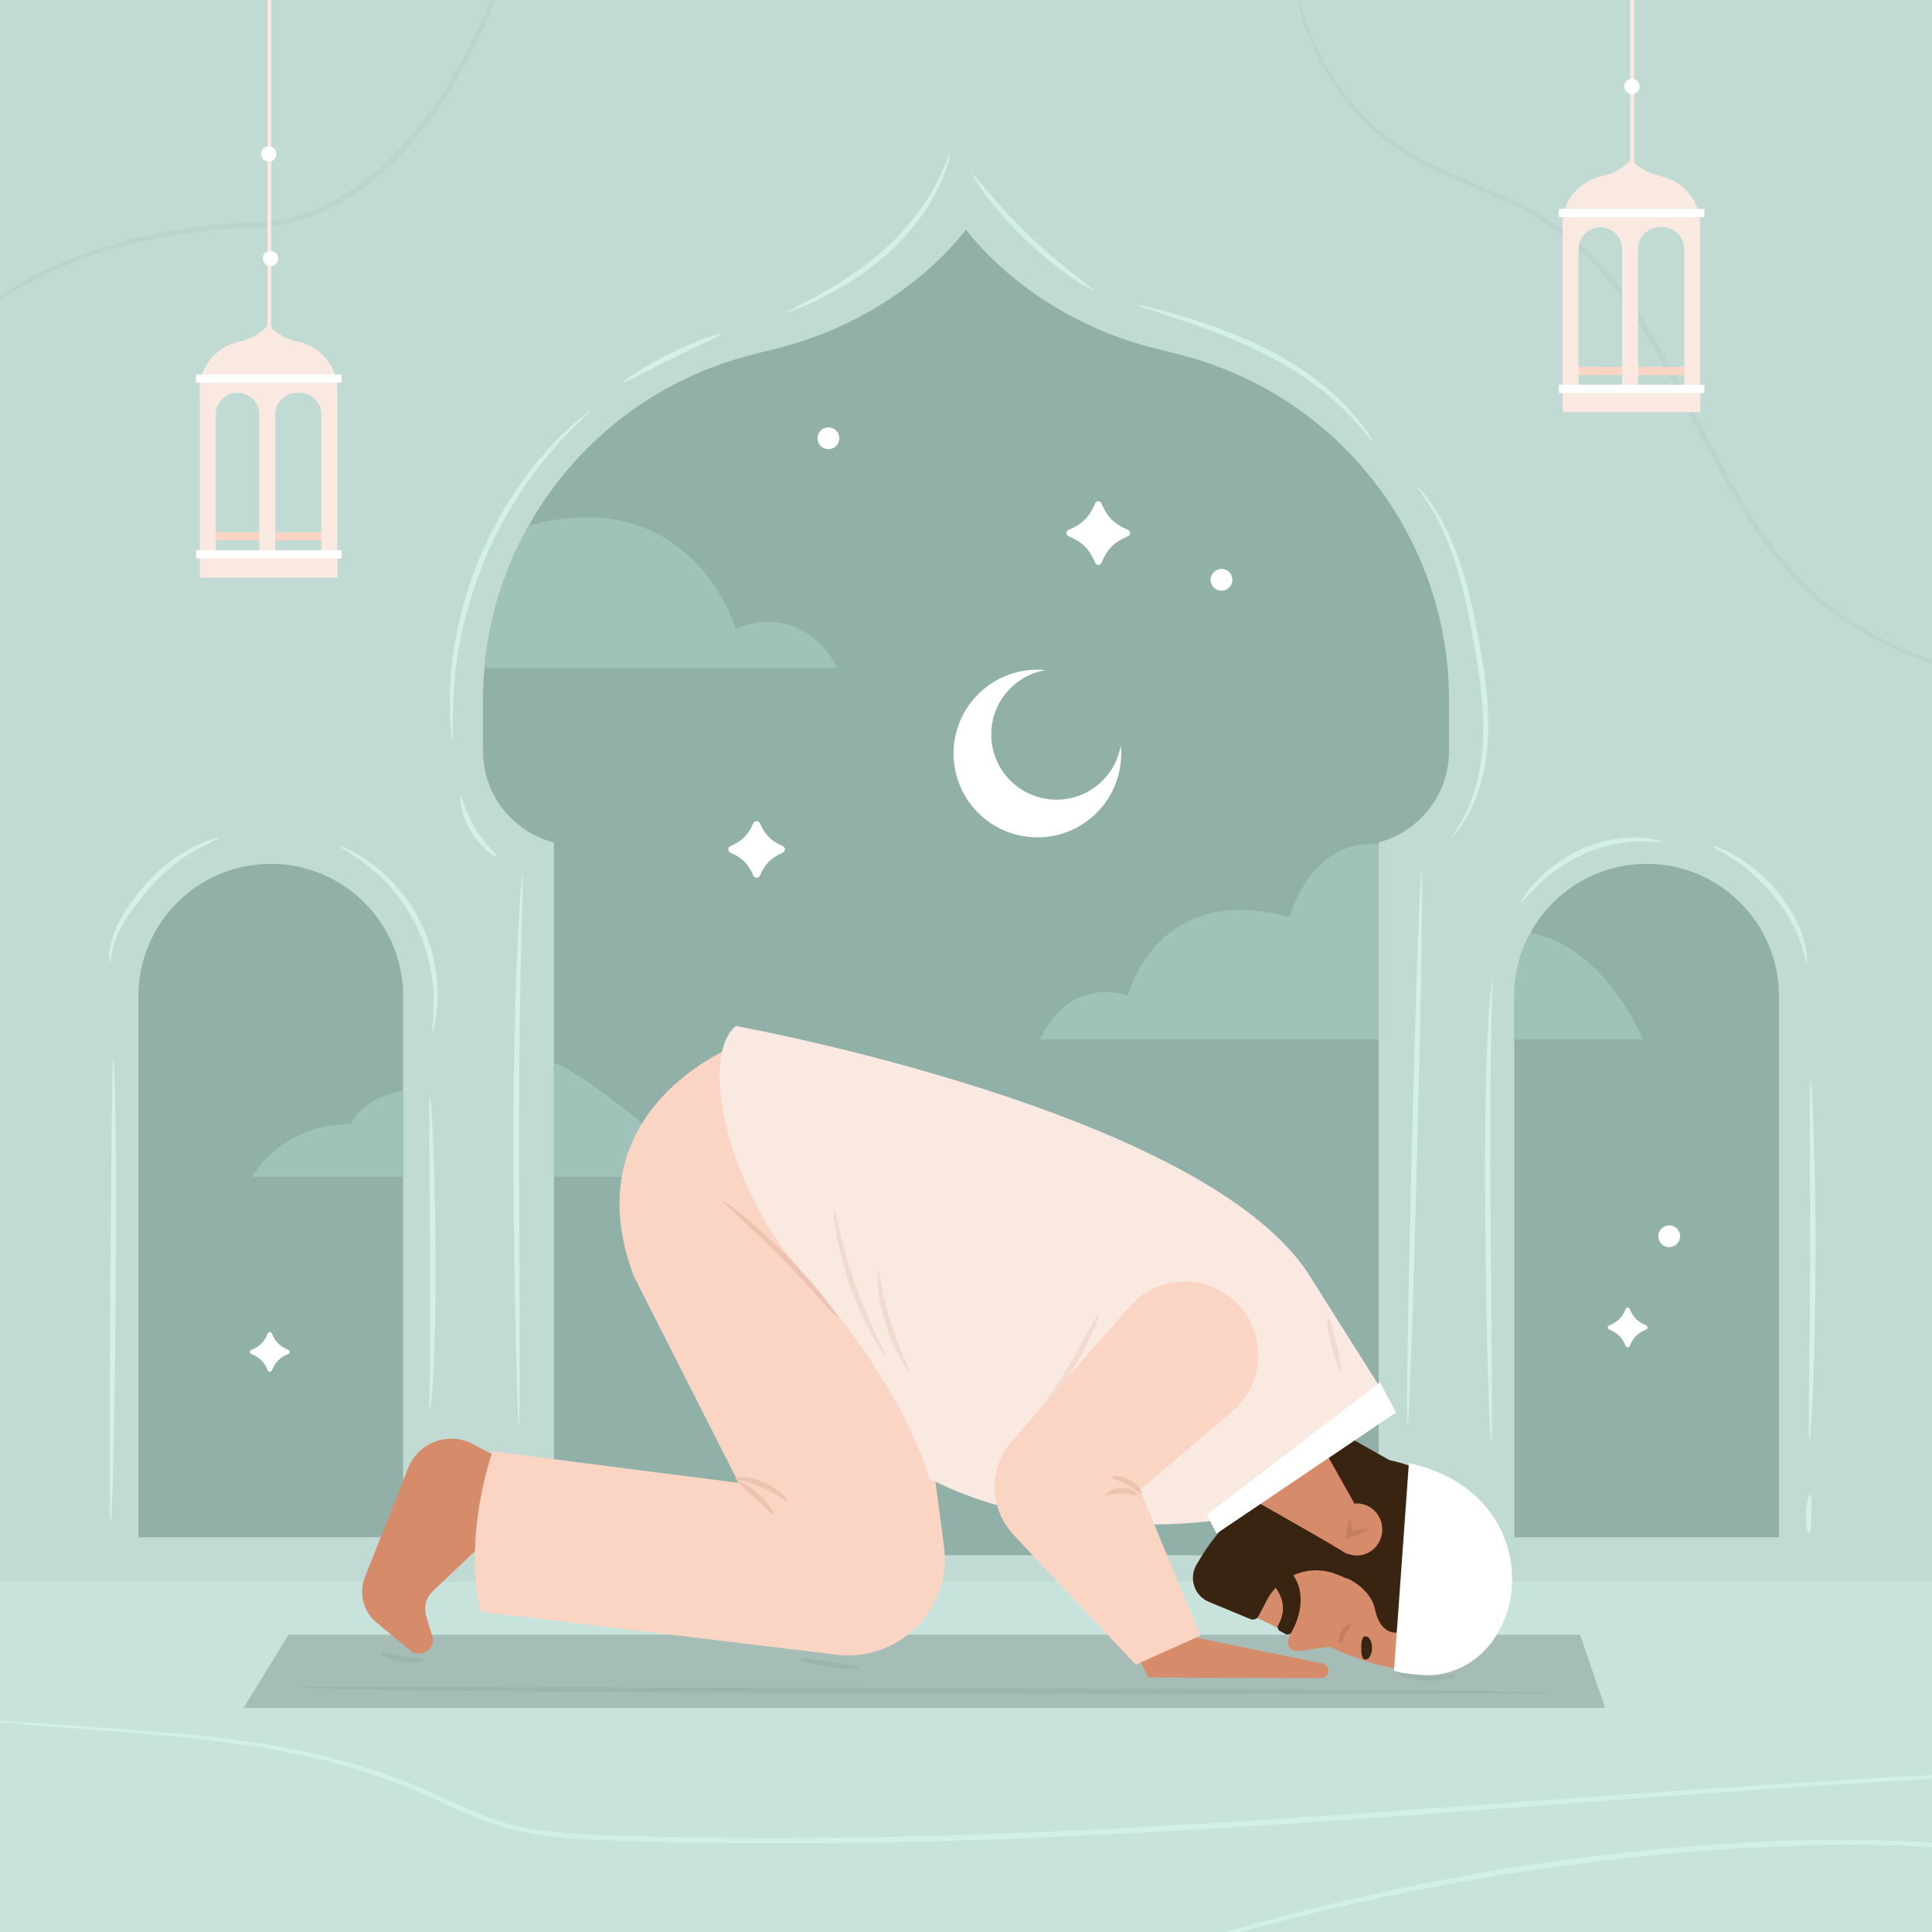 <?xml version="1.0" encoding="utf-8"?>
<!-- Generator: Adobe Illustrator 27.5.0, SVG Export Plug-In . SVG Version: 6.00 Build 0)  -->
<svg version="1.1" xmlns="http://www.w3.org/2000/svg" xmlns:xlink="http://www.w3.org/1999/xlink" x="0px" y="0px"
	 viewBox="0 0 500 500" style="enable-background:new 0 0 500 500;" xml:space="preserve">
<rect x="0" y="0" width="500" height="500" fill="#808080" stroke="none"/>
<g id="BACKGROUND">
	<g>
		<rect x="0.003" style="fill:#C1DBD4;" width="500" height="500"/>
		<g>
			<path style="fill:#BBD4CD;" d="M128.283,0c-3.19,8.01-7.21,16.12-12.11,24.08c-2.64,4.16-5.58,8.22-8.88,12.09
				s-6.95,7.56-11.06,10.82c-4.09,3.25-8.53,6.03-13.22,8.07c-4.69,2.04-9.65,3.32-14.6,3.7c-2.51,0.19-4.9,0.18-7.28,0.32
				c-2.38,0.13-4.74,0.33-7.07,0.58c-4.65,0.5-9.19,1.19-13.57,2.07c-15.99,3.19-29.98,8.87-40.49,16.04v-1.24
				c10.52-7.17,24.42-12.85,40.23-16.06c4.42-0.91,9-1.63,13.69-2.14c2.35-0.26,4.73-0.47,7.14-0.6c2.41-0.15,4.87-0.15,7.24-0.34
				c4.79-0.38,9.59-1.62,14.15-3.62c4.56-1.98,8.89-4.69,12.91-7.88c8.03-6.43,14.41-14.38,19.64-22.54
				c4.77-7.71,8.72-15.58,11.87-23.35H128.283z"/>
		</g>
		<g>
			<path style="fill:#BBD4CD;" d="M500.003,170.69v1.07c-6.14-2.04-12.65-4.78-19.09-8.63c-3.61-2.07-7.06-4.66-10.5-7.45
				c-3.36-2.88-6.57-6.15-9.57-9.72c-6.03-7.14-11.21-15.5-16.04-24.38c-4.86-8.87-9.39-18.3-14.56-27.64
				c-5.16-9.33-10.83-18.14-17.7-25.44c-3.43-3.64-7.15-6.88-11.1-9.62c-3.93-2.76-8.13-4.93-12.33-6.86
				c-8.39-3.82-16.75-6.85-23.93-11.1c-1.81-1.03-3.46-2.24-5.13-3.35c-0.79-0.63-1.57-1.24-2.35-1.85
				c-0.79-0.59-1.51-1.25-2.22-1.9c-2.92-2.53-5.35-5.36-7.58-8.09c-4.32-5.61-7.32-11.32-9.33-16.55
				c-1.27-3.28-2.15-6.37-2.77-9.18h0.66c0.66,2.73,1.56,5.72,2.84,8.9c2.06,5.13,5.08,10.73,9.38,16.21
				c2.22,2.68,4.63,5.43,7.52,7.9c0.7,0.64,1.42,1.27,2.2,1.85c0.76,0.59,1.53,1.19,2.31,1.8c1.65,1.08,3.27,2.26,5.06,3.26
				c7.08,4.13,15.39,7.1,23.88,10.93c4.23,1.92,8.53,4.11,12.55,6.93c4.04,2.78,7.84,6.08,11.34,9.78
				c7.01,7.41,12.74,16.32,17.93,25.7c5.2,9.39,9.72,18.82,14.54,27.66c4.79,8.85,9.9,17.14,15.82,24.21
				c2.95,3.54,6.09,6.76,9.38,9.61c3.38,2.76,6.75,5.33,10.3,7.39C487.733,165.9,494.023,168.63,500.003,170.69z"/>
		</g>
		<rect x="0.003" y="409.35" style="fill:#C8E3DC;" width="500" height="90.65"/>
		<g>
			<path style="fill:#D3F0E8;" d="M500.003,459.41v0.93c-3.92,0.23-7.98,0.47-12.16,0.71c-26.89,1.6-58.89,3.94-94.42,6.61
				c-17.76,1.32-36.41,2.73-55.76,4.02c-9.67,0.68-19.52,1.25-29.51,1.88c-10,0.54-20.14,1.16-30.42,1.59
				c-41.08,1.98-80.3,2.43-115.93,1.27c-8.89-0.25-17.65-0.49-26.01-2.17c-8.41-1.62-15.92-5.28-23.09-8.57
				c-7.14-3.39-14.33-5.94-21.34-8.09c-1.76-0.49-3.51-0.98-5.24-1.46c-1.73-0.48-3.47-0.83-5.18-1.25
				c-3.41-0.86-6.81-1.42-10.1-2.08c-13.25-2.34-25.4-3.42-36.05-4.31c-10.67-0.82-19.87-1.53-27.38-2.1
				c-2.69-0.23-5.17-0.45-7.41-0.67v-0.46c2.25,0.19,4.74,0.38,7.45,0.58c7.52,0.51,16.72,1.14,27.4,1.86
				c10.67,0.82,22.85,1.83,36.16,4.12c3.31,0.65,6.73,1.2,10.16,2.05c1.72,0.41,3.47,0.75,5.22,1.23c1.74,0.48,3.5,0.96,5.28,1.45
				c7.05,2.13,14.33,4.69,21.52,8.07c7.2,3.29,14.6,6.86,22.84,8.42c8.22,1.63,16.92,1.86,25.81,2.09
				c35.6,1.09,74.77,0.6,115.83-1.38c10.27-0.43,20.4-1.05,30.4-1.59c9.99-0.62,19.83-1.18,29.5-1.86
				c19.34-1.27,37.99-2.65,55.76-3.93c35.53-2.6,67.54-4.84,94.45-6.31C491.983,459.84,496.053,459.61,500.003,459.41z"/>
		</g>
		<g>
			<path style="fill:#D3F0E8;" d="M500.003,476.86v1.16c-0.59-0.04-1.18-0.07-1.77-0.09c-7.92-0.41-16.4-0.61-25.32-0.47
				c-17.83,0.27-37.44,1.59-57.89,4.05c-36.24,4.26-68.93,11.58-93.91,18.49h-3.92c25.38-7.42,59.55-15.41,97.66-19.88
				c20.5-2.47,40.15-3.75,58.05-3.95c8.95-0.11,17.45,0.14,25.4,0.59C498.873,476.79,499.443,476.82,500.003,476.86z"/>
		</g>
	</g>
</g>
<g id="OBJECTS">
	<g>
		<g>
			<rect x="143.353" y="160.936" style="fill:#90B0A8;" width="213.46" height="241.56"/>
			<path style="fill:#90B0A8;" d="M375.003,181.186v13.16c0,11.35-7.72,20.89-18.19,23.65c-0.66,0.18-1.33,0.33-2.01,0.44
				c-1.23,0.23-2.5,0.35-3.8,0.37c-0.15,0.01-0.31,0.01-0.46,0.01h-201.08c-2.11,0-4.16-0.27-6.11-0.77
				c-10.56-2.71-18.36-12.29-18.36-23.7v-13.16c0-2.81,0.13-5.6,0.38-8.35c1.19-13.19,5.19-25.7,11.46-36.84
				c11.76-20.89,31.52-36.95,55.81-43.67c2.3-0.64,4.65-1.24,7.05-1.81c29.49-6.96,45.54-25.03,49.74-30.38
				c0.22-0.28,0.41-0.53,0.57-0.73c0.15,0.2,0.34,0.45,0.56,0.73c4.21,5.35,20.26,23.42,49.75,30.38c2.4,0.57,4.75,1.17,7.05,1.81
				C347.323,103.376,375.003,139.726,375.003,181.186z"/>
			<g>
				<g>
					<g>
						<path style="fill:#D3F0E8;" d="M134.266,368.865c-0.049,0.001-0.102-0.499-0.159-1.451c-0.057-0.952-0.118-2.356-0.182-4.164
							c-0.126-3.616-0.271-8.849-0.415-15.317c-0.286-12.934-0.604-30.807-0.62-50.555c-0.011-19.748,0.385-37.628,0.956-50.559
							c0.282-6.465,0.569-11.695,0.837-15.305c0.129-1.805,0.241-3.206,0.333-4.155c0.092-0.949,0.163-1.446,0.212-1.443
							c0.048,0.003,0.071,0.505,0.071,1.458c0,0.953-0.024,2.358-0.07,4.166c-0.092,3.619-0.226,8.849-0.391,15.312
							c-0.316,12.928-0.555,30.791-0.544,50.526c0.081,19.737,0.155,37.604,0.209,50.542c0.017,6.469,0.011,11.704-0.031,15.322
							c-0.02,1.809-0.047,3.214-0.081,4.167S134.315,368.864,134.266,368.865z"/>
					</g>
				</g>
			</g>
			<g>
				<g>
					<g>
						<path style="fill:#D3F0E8;" d="M364.282,368.688c-0.388-0.01,0.106-32.075,1.102-71.62
							c0.996-39.545,2.118-71.595,2.505-71.585c0.388,0.01-0.106,32.075-1.102,71.62
							C365.791,336.648,364.67,368.697,364.282,368.688z"/>
					</g>
				</g>
			</g>
			<g>
				<g>
					<g>
						<path style="fill:#D3F0E8;" d="M152.742,106.262c0.062,0.074-0.88,1.039-2.631,2.713c-0.439,0.417-0.928,0.88-1.462,1.386
							c-0.522,0.519-1.058,1.116-1.652,1.736c-1.169,1.26-2.577,2.62-3.934,4.306c-0.7,0.823-1.433,1.684-2.197,2.582
							c-0.759,0.902-1.462,1.91-2.239,2.913c-1.587,1.984-3.052,4.27-4.648,6.634c-3.037,4.829-6.043,10.35-8.612,16.415
							c-2.504,6.093-4.312,12.113-5.608,17.668c-0.557,2.798-1.151,5.447-1.445,7.971c-0.166,1.258-0.388,2.467-0.494,3.641
							c-0.101,1.175-0.198,2.302-0.29,3.378c-0.243,2.151-0.219,4.108-0.293,5.825c-0.022,0.859-0.069,1.659-0.071,2.395
							c0.016,0.736,0.03,1.409,0.043,2.014c0.041,2.422,0.019,3.771-0.078,3.779c-0.097,0.008-0.258-1.326-0.468-3.755
							c-0.05-0.608-0.105-1.284-0.166-2.023c-0.038-0.74-0.03-1.546-0.045-2.412c-0.001-1.731-0.094-3.709,0.087-5.885
							c0.064-1.09,0.132-2.232,0.202-3.421c0.08-1.189,0.276-2.415,0.419-3.691c0.247-2.56,0.805-5.25,1.335-8.09
							c1.242-5.641,3.038-11.758,5.576-17.933c2.603-6.148,5.687-11.727,8.823-16.578c1.646-2.375,3.165-4.663,4.811-6.64
							c0.806-0.999,1.54-2.001,2.329-2.895c0.796-0.887,1.56-1.738,2.289-2.55c1.419-1.66,2.891-2.985,4.122-4.202
							c0.626-0.598,1.193-1.171,1.746-1.665c0.568-0.477,1.087-0.913,1.555-1.305C151.618,107.011,152.68,106.187,152.742,106.262z"
							/>
					</g>
				</g>
			</g>
			<g>
				<g>
					<g>
						<path style="fill:#D3F0E8;" d="M186.635,86.45c0.141,0.38-5.68,2.827-12.635,6.285c-6.965,3.438-12.439,6.586-12.656,6.244
							c-0.204-0.309,4.989-4.024,12.033-7.502C180.411,87.98,186.513,86.1,186.635,86.45z"/>
					</g>
				</g>
			</g>
			<g>
				<g>
					<g>
						<path style="fill:#D3F0E8;" d="M245.775,39.985c0.084,0.024-0.056,0.874-0.482,2.368c-0.422,1.495-1.188,3.62-2.392,6.133
							c-2.369,5.034-6.826,11.5-13.188,17.173c-6.356,5.679-13.093,9.523-18.065,11.936c-2.494,1.209-4.558,2.083-6.004,2.635
							c-1.446,0.552-2.269,0.798-2.306,0.712c-0.087-0.201,3.024-1.614,7.856-4.229c4.816-2.618,11.359-6.537,17.583-12.099
							c6.226-5.555,10.692-11.756,13.241-16.579C244.607,43.216,245.539,39.909,245.775,39.985z"/>
					</g>
				</g>
			</g>
			<g>
				<g>
					<g>
						<path style="fill:#D3F0E8;" d="M282.798,74.986c-0.096,0.149-2.26-1.005-5.529-3.242c-3.268-2.233-7.6-5.609-11.968-9.798
							c-4.362-4.195-7.91-8.387-10.274-11.562c-2.368-3.175-3.608-5.292-3.463-5.393c0.352-0.259,6.051,7.675,14.71,15.943
							C274.884,69.251,283.043,74.624,282.798,74.986z"/>
					</g>
				</g>
			</g>
			<g>
				<g>
					<g>
						<path style="fill:#D3F0E8;" d="M355.209,114.29c-0.21,0.147-2.386-3.276-6.961-7.853
							c-4.529-4.604-11.683-10.093-20.484-14.576c-8.8-4.49-17.321-7.397-23.474-9.476c-3.083-1.029-5.579-1.861-7.312-2.439
							c-1.724-0.591-2.667-0.957-2.639-1.051c0.027-0.092,1.02,0.096,2.793,0.526c1.773,0.43,4.324,1.103,7.456,2.017
							c6.247,1.843,14.891,4.62,23.818,9.174c8.931,4.547,16.142,10.28,20.558,15.136c2.227,2.413,3.836,4.534,4.842,6.065
							C354.814,113.342,355.281,114.243,355.209,114.29z"/>
					</g>
				</g>
			</g>
			<g>
				<g>
					<g>
						<path style="fill:#D3F0E8;" d="M375.688,216.729c-0.094-0.075,0.737-1.141,1.983-3.212c1.238-2.071,2.845-5.2,4.068-9.335
							c1.246-4.121,2.09-9.224,2.133-14.928c0.068-5.707-0.624-11.976-1.702-18.509c-1.086-6.54-2.232-12.756-3.62-18.311
							c-1.382-5.559-3.054-10.443-4.814-14.39c-1.739-3.958-3.565-6.962-4.921-8.965c-0.645-1.028-1.234-1.763-1.588-2.299
							c-0.363-0.528-0.537-0.822-0.5-0.853c0.037-0.031,0.283,0.201,0.72,0.675c0.427,0.48,1.091,1.168,1.812,2.158
							c1.508,1.927,3.494,4.9,5.378,8.867c1.904,3.955,3.701,8.884,5.166,14.484c1.473,5.602,2.662,11.841,3.753,18.407
							c1.085,6.572,1.751,12.941,1.609,18.757c-0.115,5.816-1.082,11.031-2.479,15.205c-1.374,4.192-3.155,7.322-4.555,9.333
							c-0.704,1.006-1.293,1.755-1.731,2.23C375.968,216.524,375.725,216.76,375.688,216.729z"/>
					</g>
				</g>
			</g>
			<g>
				<g>
					<g>
						<path style="fill:#D3F0E8;" d="M128.55,221.672c-0.108,0.143-1.074-0.336-2.405-1.446c-1.328-1.103-2.976-2.886-4.342-5.164
							c-1.36-2.281-2.151-4.577-2.493-6.269c-0.347-1.697-0.312-2.775-0.135-2.803c0.415-0.075,1.216,4.038,3.833,8.351
							C125.568,218.689,128.813,221.342,128.55,221.672z"/>
					</g>
				</g>
			</g>
		</g>
		<g>
			<path style="fill:#9FC2B9;" d="M182.043,304.576h-38.69v-29.58C155.783,280.086,182.043,304.576,182.043,304.576z"/>
			<path style="fill:#9FC2B9;" d="M216.663,172.836h-91.29c1.19-13.19,5.19-25.7,11.46-36.84c36.93-9.81,50.12,17.61,52.93,24.94
				c0.43,1.1,0.62,1.75,0.62,1.75C208.903,155.516,216.663,172.836,216.663,172.836z"/>
			<path style="fill:#9FC2B9;" d="M356.813,218.536v50.46h-87.59c0,0,5.97-16.13,22.69-11.35c0,0,7.21-29.735,41.81-20.31
				c0,0,4.3-15.91,17.27-18.53h0.01c1.19-0.25,2.45-0.38,3.79-0.37h0.01C355.453,218.436,356.123,218.476,356.813,218.536z"/>
		</g>
		<g>
			<path style="fill:#FFFFFF;" d="M202.599,220.66c-3.088,1.376-4.578,2.866-5.953,5.953c-0.318,0.714-1.356,0.714-1.674,0
				c-1.376-3.088-2.866-4.578-5.954-5.953c-0.714-0.318-0.714-1.356,0-1.675c3.088-1.376,4.578-2.866,5.954-5.953
				c0.318-0.714,1.356-0.714,1.674,0c1.376,3.088,2.866,4.578,5.953,5.953C203.313,219.303,203.313,220.341,202.599,220.66z"/>
			<g>
				<path style="fill:#FFFFFF;" d="M291.954,138.752c-3.659,1.581-5.332,3.254-6.913,6.913c-0.305,0.706-1.296,0.706-1.601,0
					c-1.581-3.659-3.254-5.332-6.913-6.913c-0.707-0.305-0.707-1.295,0-1.601c3.659-1.581,5.332-3.254,6.913-6.913
					c0.305-0.706,1.295-0.706,1.601,0c1.581,3.659,3.254,5.332,6.913,6.913C292.66,137.457,292.66,138.447,291.954,138.752z"/>
				<path style="fill:#FFFFFF;" d="M318.94,150.057c0,1.559-1.264,2.822-2.822,2.822c-1.559,0-2.823-1.264-2.823-2.822
					c0-1.559,1.264-2.823,2.823-2.823C317.676,147.234,318.94,148.498,318.94,150.057z"/>
			</g>
			<path style="fill:#FFFFFF;" d="M217.209,113.428c0,1.559-1.264,2.822-2.822,2.822c-1.559,0-2.823-1.264-2.823-2.822
				c0-1.559,1.264-2.823,2.823-2.823C215.946,110.605,217.209,111.869,217.209,113.428z"/>
			<path style="fill:#FFFFFF;" d="M290.166,195.01c0,11.985-9.708,21.693-21.693,21.693c-11.977,0-21.693-9.708-21.693-21.693
				c0-11.977,9.716-21.693,21.693-21.693c0.721,0,1.426,0.032,2.131,0.105c-7.982,1.337-14.068,8.282-14.068,16.645
				c0,9.327,7.552,16.888,16.879,16.888c8.371,0,15.316-6.086,16.645-14.084C290.133,193.576,290.166,194.289,290.166,195.01z"/>
		</g>
	</g>
	<g>
		<path style="fill:#90B0A8;" d="M460.393,257.816v140.02h-68.5v-140.02c0-5.91,1.5-11.47,4.14-16.33c1.58-2.91,3.57-5.56,5.89-7.89
			c6.2-6.2,14.77-10.03,24.22-10.03C445.063,223.566,460.393,238.896,460.393,257.816z"/>
		<path style="fill:#FFFFFF;" d="M426.06,344.048c-2.287,0.988-3.332,2.034-4.32,4.321c-0.191,0.441-0.81,0.441-1,0
			c-0.988-2.287-2.034-3.332-4.321-4.321c-0.441-0.191-0.441-0.81,0-1c2.287-0.988,3.332-2.034,4.321-4.321
			c0.191-0.441,0.81-0.441,1,0c0.988,2.287,2.034,3.333,4.32,4.321C426.502,343.238,426.502,343.857,426.06,344.048z"/>
		<path style="fill:#FFFFFF;" d="M434.807,319.943c0,1.559-1.264,2.823-2.822,2.823c-1.559,0-2.823-1.264-2.823-2.823
			c0-1.559,1.264-2.823,2.823-2.823C433.544,317.12,434.807,318.384,434.807,319.943z"/>
		<path style="fill:#9FC2B9;" d="M425.203,268.996h-33.31v-11.18c0-5.91,1.5-11.47,4.14-16.33
			C415.243,244.666,425.203,268.996,425.203,268.996z"/>
		<g>
			<g>
				<g>
					<path style="fill:#D3F0E8;" d="M467.584,249.217c-0.251,0.026-0.485-2.25-1.71-5.659c-0.158-0.424-0.324-0.867-0.496-1.329
						c-0.181-0.458-0.417-0.917-0.633-1.403c-0.411-0.981-0.984-1.965-1.551-3.016c-1.222-2.053-2.676-4.253-4.472-6.359
						c-3.566-4.232-7.493-7.429-10.543-9.393c-3.04-1.994-5.146-2.864-5.062-3.083c0.044-0.146,2.316,0.405,5.577,2.234
						c3.264,1.796,7.423,4.971,11.103,9.339c1.852,2.171,3.328,4.472,4.527,6.632c0.557,1.106,1.108,2.145,1.488,3.182
						c0.2,0.513,0.418,0.998,0.578,1.483c0.149,0.489,0.291,0.958,0.427,1.407C467.84,246.868,467.719,249.22,467.584,249.217z"/>
				</g>
			</g>
		</g>
		<g>
			<g>
				<g>
					<path style="fill:#D3F0E8;" d="M468.28,372.945c-0.097-0.003-0.146-1.312-0.153-3.675c0.016-2.367,0.038-5.783,0.066-10.004
						c0.091-8.445,0.225-20.109,0.262-32.993c0.034-12.884-0.036-24.549-0.081-32.994c-0.005-4.22-0.008-7.636-0.011-10.004
						c0.019-2.363,0.076-3.671,0.173-3.674c0.097-0.003,0.225,1.3,0.374,3.66c0.151,2.359,0.309,5.776,0.457,9.999
						c0.299,8.446,0.526,20.121,0.493,33.018c-0.037,12.897-0.328,24.57-0.673,33.014c-0.172,4.222-0.348,7.637-0.512,9.996
						C468.512,371.646,468.377,372.948,468.28,372.945z"/>
				</g>
			</g>
		</g>
		<g>
			<g>
				<g>
					<path style="fill:#D3F0E8;" d="M468.216,396.842c-0.377,0.044-0.94-2.24-0.839-5.106c0.092-2.867,0.809-5.107,1.182-5.038
						c0.39,0.068,0.309,2.33,0.221,5.085C468.682,394.539,468.61,396.801,468.216,396.842z"/>
				</g>
			</g>
		</g>
		<g>
			<g>
				<g>
					<path style="fill:#D3F0E8;" d="M385.886,372.993c-0.097,0.001-0.216-1.663-0.349-4.674c-0.136-3.011-0.288-7.369-0.445-12.756
						c-0.308-10.773-0.634-25.659-0.743-42.106c-0.097-16.448,0.042-31.344,0.489-42.122c0.214-5.389,0.5-9.747,0.764-12.753
						c0.305-3.005,0.519-4.659,0.616-4.65c0.097,0.009,0.066,1.679-0.071,4.684c-0.096,3.01-0.231,7.363-0.317,12.746
						c-0.193,10.766-0.174,25.647-0.077,42.085c0.129,16.439,0.247,31.321,0.332,42.098c0.03,5.388,0.031,9.749-0.001,12.763
						C386.049,371.324,385.983,372.991,385.886,372.993z"/>
				</g>
			</g>
		</g>
		<g>
			<g>
				<g>
					<path style="fill:#D3F0E8;" d="M430.063,217.861c-0.04,0.229-2.368-0.195-6.121-0.081c-3.736,0.094-8.929,0.92-14.131,3.268
						c-5.206,2.345-9.299,5.638-11.985,8.254c-2.702,2.62-4.13,4.5-4.311,4.367c-0.135-0.09,1.015-2.192,3.598-5.058
						c2.561-2.854,6.705-6.404,12.121-8.843c5.415-2.445,10.863-3.143,14.708-2.98C427.815,216.93,430.103,217.713,430.063,217.861z
						"/>
				</g>
			</g>
		</g>
	</g>
	<g>
		<path style="fill:#90B0A8;" d="M104.333,257.816v140.02h-68.51v-140.02c0-9.46,3.83-18.02,10.03-24.22
			c6.2-6.2,14.77-10.03,24.23-10.03C88.993,223.566,104.333,238.896,104.333,257.816z"/>
		<path style="fill:#FFFFFF;" d="M74.654,350.381c-2.287,0.988-3.332,2.034-4.321,4.321c-0.191,0.441-0.81,0.441-1.001,0
			c-0.988-2.287-2.034-3.332-4.321-4.321c-0.442-0.191-0.442-0.81,0-1c2.287-0.988,3.332-2.034,4.321-4.321
			c0.191-0.441,0.81-0.441,1.001,0c0.988,2.287,2.034,3.333,4.321,4.321C75.095,349.571,75.095,350.19,74.654,350.381z"/>
		<path style="fill:#9FC2B9;" d="M104.333,282.276v22.3h-39.21c9.62-14.97,25.66-13.55,25.66-13.55
			C93.333,285.936,98.403,283.376,104.333,282.276z"/>
		<g>
			<g>
				<g>
					<path style="fill:#D3F0E8;" d="M111.893,267.045c-0.246-0.042,0.449-3.251,0.356-8.464c-0.067-5.18-1.199-12.443-4.771-19.525
						c-3.571-7.082-8.739-12.311-12.864-15.444c-4.137-3.173-7.13-4.521-7.017-4.745c0.037-0.08,0.82,0.17,2.17,0.786
						c1.351,0.612,3.247,1.642,5.435,3.159c4.368,2.994,9.836,8.284,13.53,15.612c3.696,7.327,4.7,14.868,4.511,20.16
						c-0.081,2.662-0.38,4.798-0.691,6.248C112.243,266.285,111.979,267.063,111.893,267.045z"/>
				</g>
			</g>
		</g>
		<g>
			<g>
				<g>
					<path style="fill:#D3F0E8;" d="M56.779,216.816c0.076,0.214-2.315,1.068-5.845,3.045c-3.526,1.964-8.126,5.212-12.169,9.868
						c-2.031,2.317-3.851,4.65-5.337,6.855c-1.478,2.214-2.6,4.334-3.33,6.199c-1.48,3.74-1.439,6.318-1.689,6.303
						c-0.134,0.032-0.545-2.631,0.755-6.639c0.639-1.989,1.716-4.246,3.179-6.567c1.475-2.318,3.289-4.707,5.37-7.08
						c4.162-4.795,9.041-8.045,12.761-9.818C54.21,217.184,56.735,216.662,56.779,216.816z"/>
				</g>
			</g>
		</g>
		<g>
			<g>
				<g>
					<path style="fill:#D3F0E8;" d="M28.601,393.993c-0.104-0.005-0.133-1.685-0.175-4.729c-0.013-3.047-0.031-7.448-0.054-12.885
						c-0.006-10.881,0.05-25.912,0.162-42.514c0.148-16.601,0.282-31.628,0.379-42.511c0.073-5.436,0.132-9.836,0.173-12.882
						c0.068-3.043,0.065-4.719,0.177-4.727c0.048-0.003,0.107,0.415,0.175,1.216c0.073,0.801,0.144,1.984,0.194,3.505
						c0.122,3.044,0.212,7.447,0.274,12.889c0.127,10.883,0.141,25.916,0.032,42.521c-0.112,16.604-0.325,31.636-0.573,42.516
						c-0.123,5.44-0.256,9.842-0.392,12.884c-0.063,1.52-0.133,2.702-0.201,3.502C28.707,393.576,28.649,393.995,28.601,393.993z"/>
				</g>
			</g>
		</g>
		<g>
			<g>
				<g>
					<path style="fill:#D3F0E8;" d="M111.086,365.173c-0.103-0.014-0.06-1.153,0.029-3.197c0.056-2.051,0.132-5.017,0.169-8.687
						c0.079-7.34,0.066-17.485,0.011-28.693c-0.07-11.208-0.133-21.352-0.179-28.703c-0.002-3.67-0.004-6.641-0.005-8.701
						c0.012-2.054,0.057-3.193,0.155-3.198c0.095-0.005,0.236,1.127,0.391,3.18c0.149,2.052,0.308,5.024,0.452,8.697
						c0.287,7.347,0.525,17.5,0.591,28.718c0.055,11.218-0.089,21.377-0.422,28.729c-0.164,3.676-0.392,6.649-0.617,8.699
						C111.402,364.067,111.175,365.186,111.086,365.173z"/>
				</g>
			</g>
		</g>
	</g>
	<g>
		<polygon style="fill:#A6BDB7;" points="415.425,442.01 63.045,442.01 74.657,423.065 408.922,423.065 		"/>
		<g>
			<g>
				<g>
					<path style="fill:#9DB3AD;" d="M401.913,438.139c-0.001,0.024-0.288,0.043-0.845,0.057c-0.558,0.006-1.385,0.016-2.469,0.028
						c-2.172,0.012-5.371,0.029-9.491,0.051c-8.246,0.019-20.176,0.047-34.917,0.082c-29.486-0.023-70.218-0.055-115.21-0.09
						c-44.993-0.119-85.726-0.333-115.21-0.636c-14.742-0.152-26.672-0.323-34.917-0.521c-4.124-0.122-7.319-0.161-9.496-0.316
						c-1.083-0.073-1.91-0.129-2.467-0.167c-0.554-0.045-0.835-0.08-0.832-0.104c0.945,0.002,72.97,0.152,162.926,0.34
						c44.992,0.118,85.724,0.283,115.209,0.502c14.742,0.109,26.672,0.23,34.917,0.365c4.123,0.077,7.321,0.12,9.495,0.213
						c1.084,0.049,1.911,0.086,2.469,0.112C401.631,438.086,401.915,438.115,401.913,438.139z"/>
				</g>
			</g>
		</g>
		<g>
			<g>
				<g>
					<path style="fill:#9DB3AD;" d="M109.779,429.605c0.046,0.37-2.604,0.944-5.859,0.427c-3.257-0.501-5.606-1.857-5.449-2.195
						c0.155-0.372,2.604,0.341,5.666,0.808C107.195,429.136,109.745,429.204,109.779,429.605z"/>
				</g>
			</g>
		</g>
		<g>
			<g>
				<g>
					<path style="fill:#9DB3AD;" d="M222.361,431.667c-0.034,0.381-3.527,0.383-7.771-0.24c-4.245-0.617-7.592-1.617-7.515-1.992
						c0.078-0.385,3.516-0.008,7.718,0.603C218.994,430.654,222.396,431.276,222.361,431.667z"/>
				</g>
			</g>
		</g>
	</g>
	<g>
		<path style="fill:#D68C6B;" d="M322.602,417.393l11.29,5.436l-0.482,1.447c-0.547,1.642,0.823,3.287,2.537,3.045l8.121-1.146
			c0,0,12.684,5.993,19.096,5.575c6.412-0.418,6.83-32.058-2.37-43.766c-9.199-11.708-23.556-14.775-23.556-14.775l-14.217,19.653
			L322.602,417.393z"/>
		<path style="fill:#D68C6B;" d="M293.929,427.863l3.311,6.274l44.608,0.167c1.028,0.004,1.877-0.801,1.929-1.828l0,0
			c0.048-0.949-0.605-1.791-1.537-1.981l-36.809-7.512L293.929,427.863z"/>
		<path style="fill:#382410;" d="M325.16,388.634c0,0,26.896,15.055,26.896,15.901s-3.33,4.05-3.33,4.05l-2.651-1.091
			c-6.867-2.827-14.757,0.04-18.208,6.616l-2.168,4.131c-0.401,0.764-1.318,1.096-2.116,0.766l-10.71-4.438
			c-3.761-1.559-5.266-6.062-3.238-9.592C312.837,399.401,318.174,391.927,325.16,388.634z"/>
		<path style="fill:#382410;" d="M344.947,369.62l14.641,8.265c0,0,31.408,5.668,28.811,34.006
			c-2.598,28.338-26.449,19.601-26.449,19.601l1.653-9.446c0,0-5.946,2.96-7.793-5.668c-1.224-5.716-7.945-8.29-7.945-8.29
			l2.511-19.258l-8.027-14.251L344.947,369.62z"/>
		<path style="fill:#FFFFFF;" d="M364.617,378.66l-3.844,53.68c0,0,14.599,5.548,24.679-6.593
			C396.871,411.993,392.599,384.746,364.617,378.66z"/>
		<ellipse style="fill:#D68C6B;" cx="351.129" cy="395.823" rx="6.606" ry="6.738"/>
		<path style="fill:#D68C6B;" d="M137.52,381.772l-15.055-8.015c-6.526-3.474-14.613-0.305-17.041,6.678l-10.982,27.723
			c-1.657,4.182-0.425,8.956,3.049,11.814l8.708,7.164c0.693,0.571,1.577,0.858,2.473,0.806l0,0
			c2.536-0.149,4.106-2.828,2.997-5.113l-1.383-4.627c-0.682-2.281-0.022-4.751,1.706-6.388l11.89-11.265l14.232-0.593
			L137.52,381.772z"/>
		<path style="fill:#FAD5C3;" d="M190.377,270.607c0,0-42.627,16.276-26.351,59.677l27.126,53.477l-63.679-8.15
			c0,0-7.75,21.313-3.1,41.464l92.038,11.154c16.245,2.01,30.012-11.862,27.879-28.091l-13.612-103.568L190.377,270.607z"/>
		<path style="fill:#FAE9E1;" d="M190.406,265.517c0,0,119.898,21.679,147.949,63.756l22.92,36.261l-46.442,31.328l-1.109-3.276
			c0,0-41.051,5.816-73.207-10.947c0,0-5.805-23.034-32.331-52.627C188.462,308.006,180.702,273.882,190.406,265.517z"/>
		<path style="fill:#FAD5C3;" d="M292.285,338.168l-30.987,35.482c-5.542,7.061-5.09,17.113,1.065,23.648l31.571,33.52l16.705-7.505
			l-15.583-37.678l23.942-20.473c8.94-7.645,8.878-21.487-0.131-29.051v0C310.925,329.442,299.107,330.357,292.285,338.168z"/>
		<polygon style="fill:#FFFFFF;" points="314.833,396.861 312.346,392.02 357.11,357.762 361.275,365.534 		"/>
		<g>
			<g>
				<g>
					<path style="fill:#EDC3AF;" d="M217.067,341.336c-0.16,0.125-1.755-1.667-4.331-4.548c-2.575-2.882-6.163-6.828-10.291-11.027
						c-4.132-4.195-8.019-7.846-10.86-10.467c-2.839-2.622-4.605-4.245-4.477-4.403c0.115-0.143,2.106,1.209,5.127,3.653
						c3.022,2.441,7.047,6.006,11.211,10.232c4.159,4.231,7.659,8.313,10.051,11.374
						C215.892,339.211,217.213,341.223,217.067,341.336z"/>
				</g>
			</g>
		</g>
		<g>
			<g>
				<g>
					<path style="fill:#EDC3AF;" d="M200.194,391.836c-0.318,0.24-2.236-1.819-4.767-4.136c-1.269-1.143-2.418-2.178-3.279-2.954
						c-0.415-0.391-0.717-0.649-0.96-0.8c-0.237-0.154-0.411-0.221-0.418-0.322c-0.01-0.089,0.181-0.222,0.566-0.204
						c0.383,0.01,0.896,0.224,1.396,0.523c1.013,0.58,2.338,1.514,3.647,2.724C199.017,389.087,200.5,391.617,200.194,391.836z"/>
				</g>
			</g>
		</g>
		<g>
			<g>
				<g>
					<path style="fill:#EDC3AF;" d="M203.573,388.454c-0.158,0.136-0.797-0.4-1.883-1.118c-1.081-0.727-2.643-1.596-4.488-2.363
						c-1.835-0.745-3.607-1.42-4.795-1.745c-1.206-0.325-1.968-0.083-2.063-0.266c-0.04-0.081,0.109-0.273,0.488-0.454
						c0.375-0.182,0.989-0.308,1.716-0.263c0.729,0.038,1.549,0.234,2.409,0.471c0.87,0.241,1.818,0.554,2.789,0.963
						c1.946,0.807,3.578,1.901,4.57,2.887C203.32,387.548,203.711,388.341,203.573,388.454z"/>
				</g>
			</g>
		</g>
		<g>
			<g>
				<g>
					<path style="fill:#EDC3AF;" d="M294.376,386.854c-0.207,0.347-1.908-0.352-4.071-0.332c-2.163-0.03-3.867,0.662-4.072,0.314
						c-0.092-0.16,0.241-0.572,0.965-0.973c0.717-0.402,1.841-0.746,3.111-0.745c1.27,0.004,2.392,0.354,3.108,0.758
						C294.138,386.281,294.468,386.694,294.376,386.854z"/>
				</g>
			</g>
		</g>
		<g>
			<g>
				<g>
					<path style="fill:#EDC3AF;" d="M295.359,386.406c-0.329,0.236-1.682-1.19-3.753-2.262c-2.051-1.11-3.991-1.428-3.98-1.832
						c0.007-0.185,0.534-0.355,1.402-0.325c0.863,0.027,2.059,0.296,3.236,0.917c1.175,0.624,2.07,1.462,2.577,2.16
						C295.353,385.764,295.508,386.296,295.359,386.406z"/>
				</g>
			</g>
		</g>
		<g>
			<g>
				<g>
					<path style="fill:#F2DACE;" d="M229.101,350.8c-0.153,0.091-1.487-1.754-3.28-4.961c-1.795-3.204-3.989-7.804-5.852-13.102
						c-1.855-5.301-3.016-10.264-3.616-13.887c-0.604-3.625-0.715-5.899-0.538-5.923c0.43-0.069,1.775,8.888,5.479,19.345
						C224.934,342.751,229.48,350.585,229.101,350.8z"/>
				</g>
			</g>
		</g>
		<g>
			<g>
				<g>
					<path style="fill:#F2DACE;" d="M235.286,354.783c-0.287,0.205-3.882-4.956-6.144-12.298
						c-2.306-7.329-2.275-13.618-1.923-13.612c0.423-0.035,1.014,6.06,3.263,13.195
						C232.681,349.218,235.653,354.572,235.286,354.783z"/>
				</g>
			</g>
		</g>
		<g>
			<g>
				<g>
					<path style="fill:#F2DACE;" d="M347.013,354.623c-0.365,0.115-1.598-2.788-2.52-6.545c-0.928-3.756-1.185-6.898-0.808-6.967
						c0.386-0.071,1.254,2.921,2.171,6.631C346.767,351.453,347.387,354.507,347.013,354.623z"/>
				</g>
			</g>
		</g>
		<g>
			<g>
				<g>
					<path style="fill:#F2DACE;" d="M284.41,340.078c0.173,0.084-0.316,1.504-1.269,3.726c-0.956,2.22-2.381,5.248-4.217,8.468
						c-1.839,3.219-3.791,5.975-5.373,7.827c-1.578,1.858-2.729,2.842-2.863,2.721c-0.155-0.138,0.724-1.346,2.073-3.322
						c1.355-1.973,3.132-4.752,4.945-7.924c1.81-3.174,3.363-6.108,4.545-8.21C283.429,341.26,284.234,339.992,284.41,340.078z"/>
				</g>
			</g>
		</g>
		<g>
			<g>
				<g>
					<path style="fill:#C27F61;" d="M353.983,395.805c0.055,0.186-0.381,0.497-1.13,0.848c-0.374,0.176-0.827,0.362-1.335,0.548
						c-0.257,0.089-0.525,0.182-0.802,0.278c-0.146,0.046-0.294,0.093-0.444,0.141c-0.291,0.087-0.586,0.174-0.885,0.263
						c-0.327,0.094-0.649,0.187-0.966,0.279c0.036-0.564,0.071-1.114,0.104-1.645l0.027-0.356l0.02-0.189
						c0.015-0.124,0.03-0.246,0.044-0.365c0.062-0.474,0.134-0.899,0.213-1.254c0.158-0.71,0.344-1.144,0.524-1.141
						c0.181,0.003,0.324,0.445,0.414,1.174c0.045,0.365,0.077,0.801,0.092,1.289c0.003,0.122,0.006,0.247,0.009,0.375l0.002,0.194
						c0.001,0.063,0.006,0.021,0.008,0.035c0.012,0.001,0.021-0.002,0.027-0.007l0.005-0.006l0.001,0.004
						c0.141-0.038,0.28-0.075,0.417-0.111c0.285-0.069,0.561-0.135,0.825-0.199c0.528-0.118,1.01-0.205,1.42-0.259
						C353.394,395.593,353.928,395.619,353.983,395.805z"/>
				</g>
			</g>
		</g>
		<g>
			<g>
				<g>
					<path style="fill:#C27F61;" d="M349.468,420.513c0.215,0.335-0.599,1.229-1.247,2.474c-0.679,1.229-0.973,2.402-1.371,2.408
						c-0.188-0.004-0.368-0.343-0.398-0.92c-0.032-0.572,0.116-1.375,0.532-2.151c0.417-0.775,1.004-1.343,1.498-1.633
						C348.979,420.396,349.361,420.359,349.468,420.513z"/>
				</g>
			</g>
		</g>
		<path style="fill:#382410;" d="M355.087,426.485c0-1.659-0.761-3.003-1.7-3.003c-0.939,0-1.091,1.352-1.091,3.011
			c0,1.659,0.152,2.995,1.091,2.995C354.326,429.488,355.087,428.143,355.087,426.485z"/>
		<path style="fill:#382410;" d="M328.813,409.549c0,0,5.631,4.532,2.003,10.984c-0.319,0.567-0.118,1.286,0.457,1.59l1.423,0.751
			c0.555,0.293,1.238,0.088,1.545-0.459c1.452-2.587,4.734-9.893-0.417-15.903C327.446,399.071,328.813,409.549,328.813,409.549z"/>
		<g>
			<g>
				<g>
					<path style="fill:#9DB3AD;" d="M376.746,433.732c0.094,0.355-3.35,1.444-7.742,1.225c-4.394-0.194-7.72-1.602-7.593-1.947
						c0.118-0.391,3.474,0.364,7.659,0.544C373.253,433.768,376.666,433.331,376.746,433.732z"/>
				</g>
			</g>
		</g>
	</g>
	<g>
		<defs>
			<polygon id="SVGID_1_" points="336.46,0 335.8,0 128.28,0 126.87,0 0,0 0,76.53 0,77.77 0,409.35 0,445.26 0,445.72 0,500 
				317.19,500 321.11,500 500,500 500,478.02 500,476.86 500,460.34 500,459.41 500,409.35 500,171.76 500,170.69 500,0 			"/>
		</defs>
		<clipPath id="SVGID_00000007390546761031364310000007889142212001762177_">
			<use xlink:href="#SVGID_1_"  style="overflow:visible;"/>
		</clipPath>
		<g style="clip-path:url(#SVGID_00000007390546761031364310000007889142212001762177_);">
			<g>
				<g>
					<rect x="406.155" y="94.951" style="fill:#FAD5C3;" width="32.389" height="2.087"/>
					<path style="fill:#FAE9E1;" d="M439.996,99.571v-41.15h-0.015v-0.431c0-5.719-3.948-10.733-9.646-12.257
						c-0.328-0.088-0.663-0.171-1.005-0.25c-4.206-0.96-6.495-3.452-7.095-4.19c-0.032-0.039-0.059-0.073-0.08-0.101
						c-0.023,0.028-0.05,0.062-0.081,0.101c-0.599,0.738-2.888,3.23-7.094,4.19c-0.342,0.079-0.677,0.161-1.005,0.25
						c-3.464,0.927-6.282,3.142-7.959,6.023c-0.894,1.537-1.465,3.262-1.634,5.082c-0.036,0.379-0.054,0.764-0.054,1.152v0.815
						h0.072v47.515h0.219v0.349h35.407v-7.097H439.996z M435.876,64.447v35.124h-11.953V64.447c0-3.116,2.526-5.642,5.642-5.642
						h0.669C433.35,58.805,435.876,61.331,435.876,64.447z M419.802,64.447v35.124h-11.284V64.447c0-3.116,2.526-5.642,5.642-5.642
						l0,0C417.276,58.805,419.802,61.331,419.802,64.447z"/>
					<line style="fill:none;stroke:#FAE9E1;stroke-miterlimit:10;" x1="422.397" y1="53.304" x2="422.397" y2="-59.1"/>
				</g>
				<rect x="403.434" y="54.076" style="fill:#FFFFFF;" width="37.646" height="2.128"/>
				<rect x="403.434" y="99.579" style="fill:#FFFFFF;" width="37.646" height="2.128"/>
			</g>
			<circle style="fill:#FFFFFF;" cx="422.347" cy="22.379" r="1.989"/>
		</g>
		<g style="clip-path:url(#SVGID_00000007390546761031364310000007889142212001762177_);">
			<g>
				<g>
					<rect x="53.468" y="137.791" style="fill:#FAD5C3;" width="32.389" height="2.087"/>
					<path style="fill:#FAE9E1;" d="M87.309,142.411v-41.15h-0.015v-0.431c0-5.719-3.948-10.733-9.646-12.257
						c-0.328-0.088-0.663-0.171-1.005-0.25c-4.206-0.96-6.495-3.452-7.095-4.19c-0.031-0.039-0.059-0.073-0.08-0.101
						c-0.023,0.028-0.05,0.062-0.081,0.101c-0.599,0.738-2.888,3.23-7.094,4.19c-0.342,0.079-0.677,0.161-1.005,0.25
						c-3.464,0.927-6.282,3.142-7.959,6.024c-0.894,1.537-1.465,3.262-1.634,5.081c-0.036,0.379-0.054,0.764-0.054,1.152v0.815
						h0.072v47.515h0.219v0.349h35.407v-7.097H87.309z M83.189,107.287v35.124H71.236v-35.124c0-3.116,2.526-5.642,5.642-5.642
						h0.669C80.663,101.645,83.189,104.171,83.189,107.287z M67.115,107.287v35.124H55.831v-35.124c0-3.116,2.526-5.642,5.642-5.642
						l0,0C64.589,101.645,67.115,104.171,67.115,107.287z"/>
					<line style="fill:none;stroke:#FAE9E1;stroke-miterlimit:10;" x1="69.71" y1="96.144" x2="69.71" y2="-16.26"/>
				</g>
				<rect x="50.747" y="96.916" style="fill:#FFFFFF;" width="37.646" height="2.128"/>
				<rect x="50.747" y="142.419" style="fill:#FFFFFF;" width="37.646" height="2.128"/>
			</g>
			<path style="fill:#FFFFFF;" d="M72.013,66.904c0,1.098-0.891,1.989-1.989,1.989c-1.098,0-1.989-0.89-1.989-1.989
				c0-1.098,0.89-1.989,1.989-1.989C71.123,64.915,72.013,65.806,72.013,66.904z"/>
			<path style="fill:#FFFFFF;" d="M71.545,39.844c0,1.098-0.89,1.989-1.989,1.989c-1.099,0-1.989-0.89-1.989-1.989
				s0.89-1.989,1.989-1.989C70.654,37.855,71.545,38.746,71.545,39.844z"/>
		</g>
	</g>
</g>
</svg>

